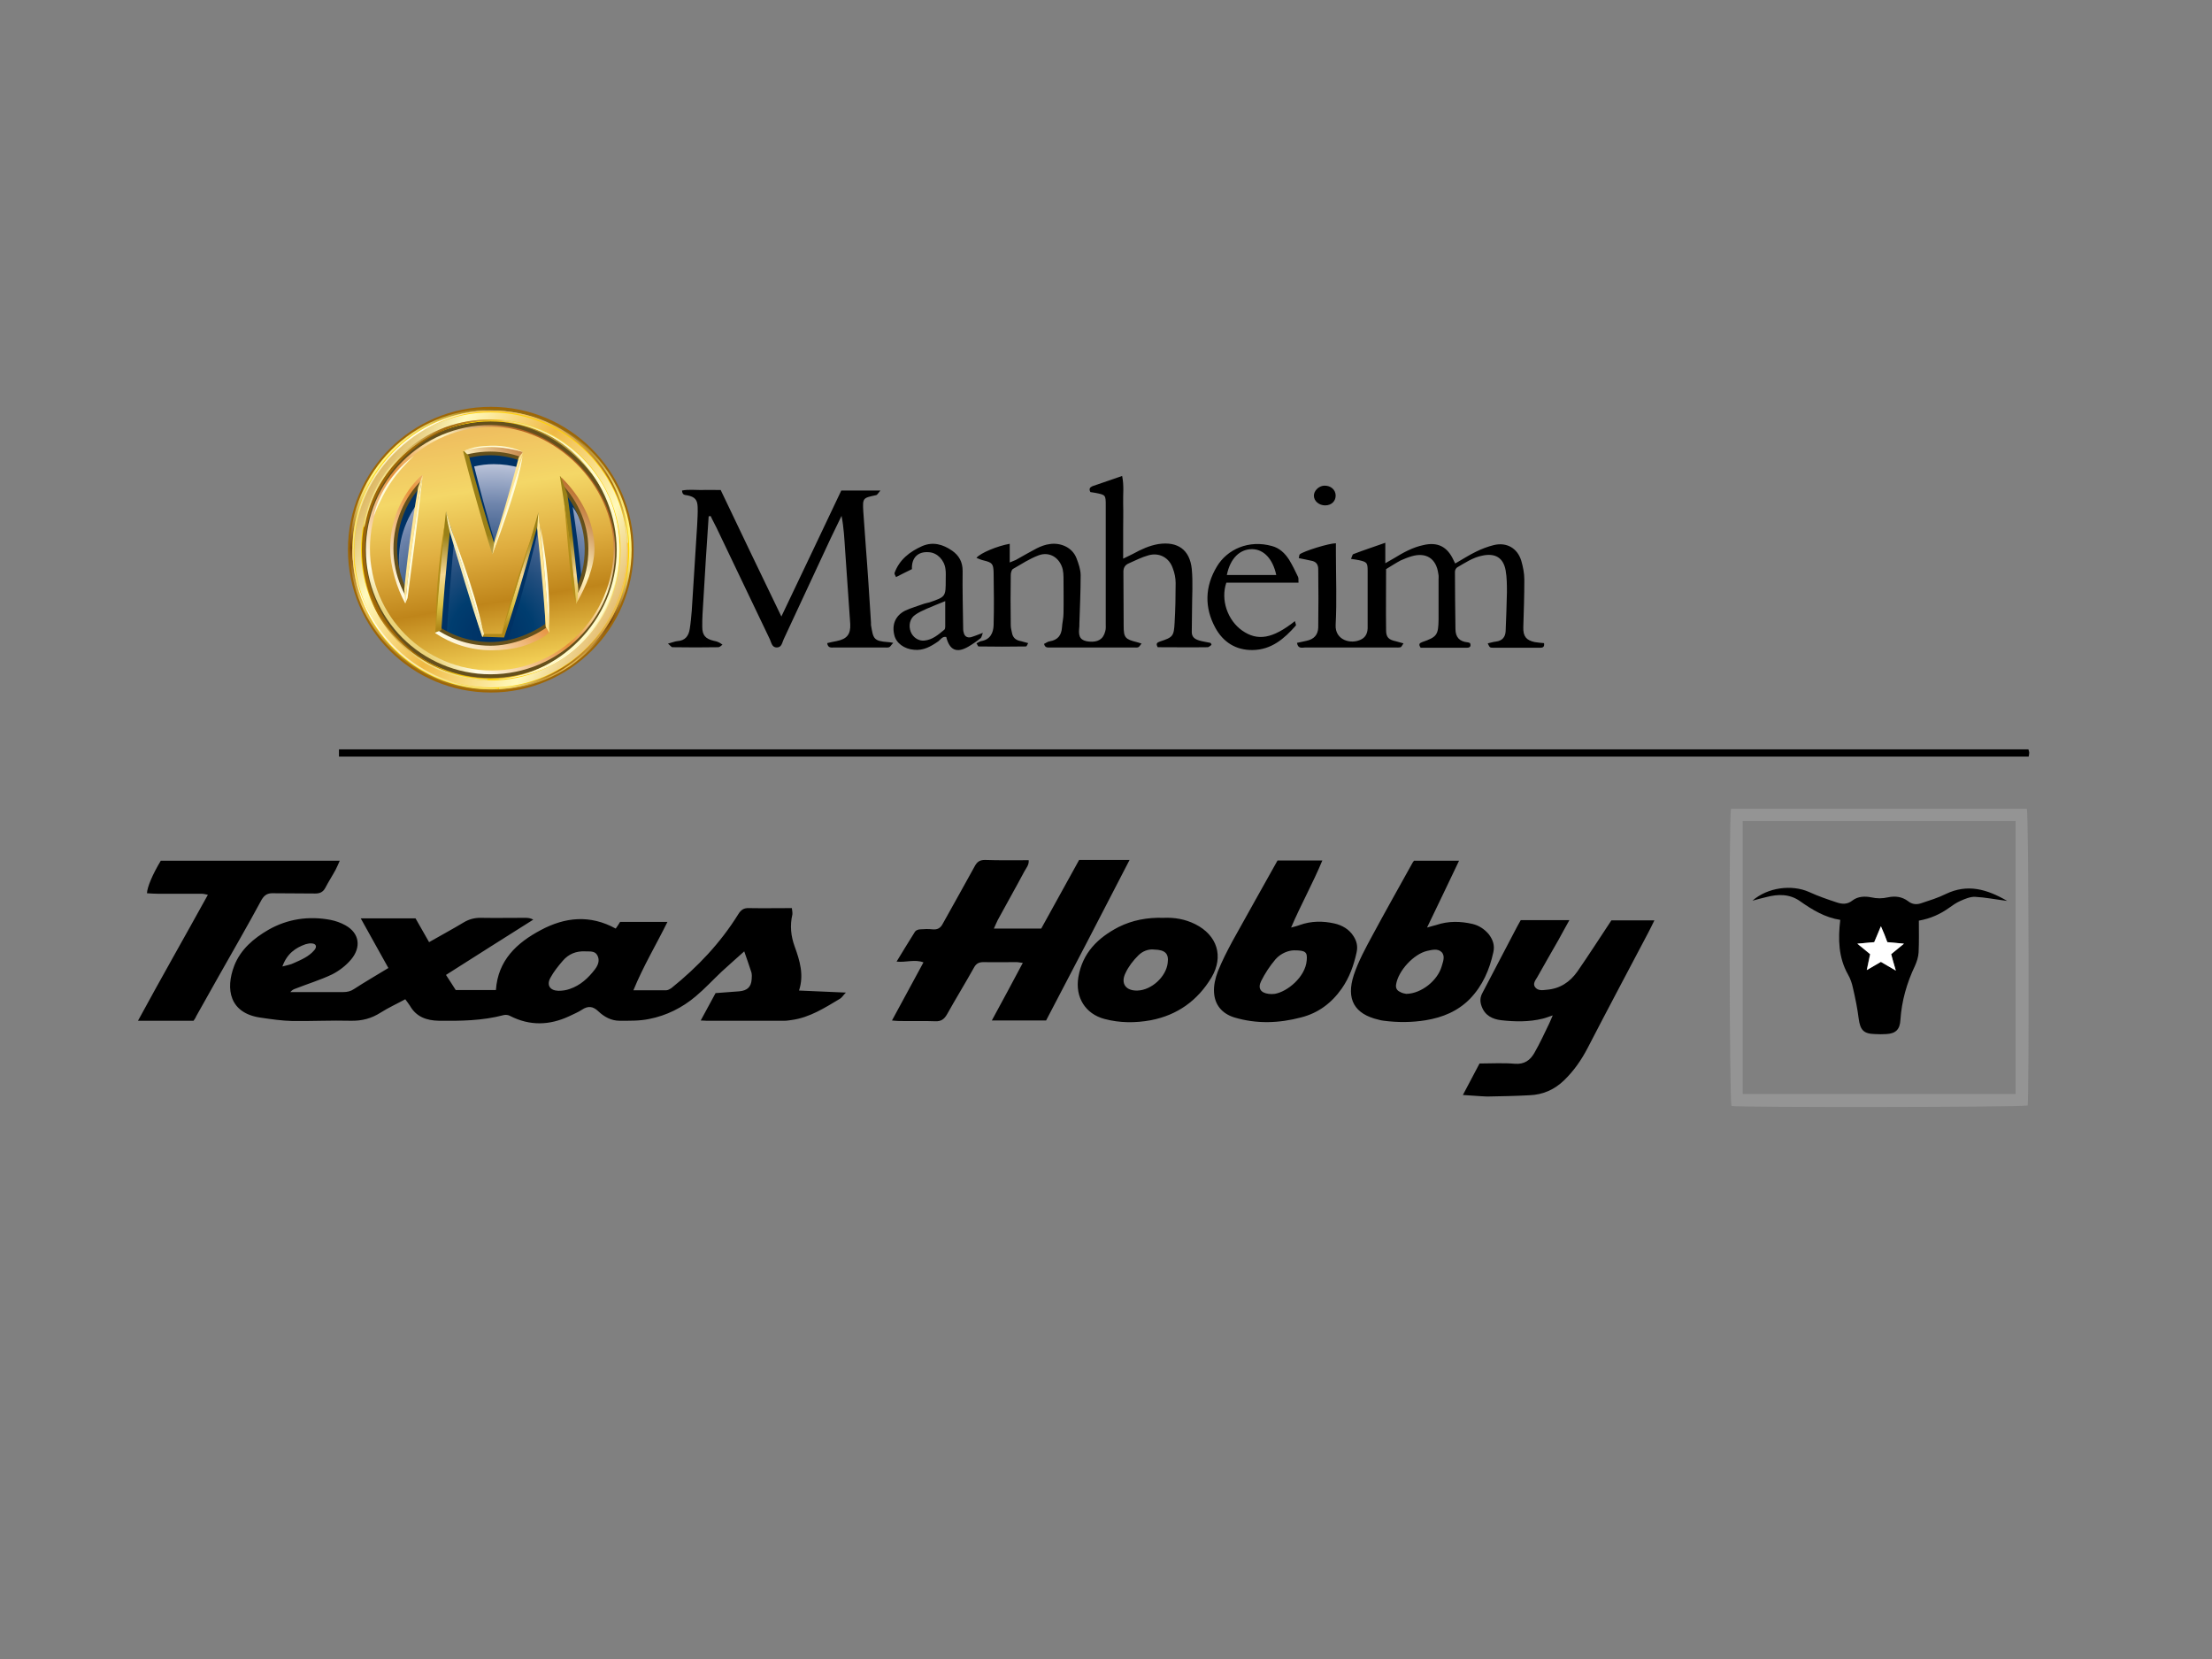<svg version="1.1" id="Layer_1" xmlns="http://www.w3.org/2000/svg" x="0" y="0" width="864" height="648" style="enable-background:new 0 0 864 648" xml:space="preserve"><rect width="100%" height="100%" fill="#808080" stroke="none"/><style>.st8{fill:#fffcdb}.st14{fill:#ffe694}.st17{fill:#b38f19}</style><path d="M247.4 386.8h12.8c.7 0 1.5-.5 2.1-.9 10.2-8.2 19.1-17.6 26-28.7 1.1-1.8 2.2-2.6 4.3-2.5 5.5.1 11 0 16.7 0 .1 1 .3 1.8.2 2.5-1 4.3-.6 8.4.9 12.5 2 5.5 3.7 11.1 1.7 17.2 6.1.3 11.9.5 18.3.8-1.1 1.1-1.5 1.9-2.3 2.4-5.9 3.5-11.7 7.3-18.8 8.3-.9.1-1.8.3-2.7.3h-30.7c-.6 0-1.1-.1-2.2-.1 2-3.7 3.9-7.2 5.8-10.7 3.1-.2 6.2-.5 9.3-.7 3.1-.3 4.6-1.7 4.8-4.7.1-.9.1-1.9-.1-2.7-.8-2.6-1.8-5.2-2.8-8.2-3.1 2.8-6 5.3-8.8 7.9-3.4 3.2-6.6 6.7-10.2 9.7-5.2 4.4-11.4 7.5-18.1 8.8-3.8.8-7.7.7-11.6.7-3.2 0-6-1.5-8.3-3.7-2.1-2-4-2.2-6.4-.6-1.5 1-3.3 1.7-4.9 2.5-7.7 3.6-15.4 3.9-23.2-.1-.7-.4-1.7-.5-2.5-.3-8.3 2.2-16.8 2.3-25.3 2.2-4.8-.1-8.8-1.5-11.3-5.9-.5-.8-1.1-1.5-1.8-2.5-3.3 1.8-6.6 3.3-9.6 5.2-3.6 2.3-7.3 3.3-11.7 3.2-7.6-.2-15.2.2-22.8.1-4.1-.1-8.2-.7-12.3-1.3-12.3-1.7-13.9-11.2-10.4-20.3 2.5-6.4 7.6-10.7 13.3-14 7.5-4.3 15.8-5.5 24.3-3.9 2 .4 4 1.1 5.8 2.1 5.6 3.1 6.2 8.6 2.3 13.3-2 2.4-4.7 4.5-7.5 5.9-4.6 2.2-9.6 3.7-14.4 5.6-.6.2-1.2.5-1.9 1.3H134.1c1.5 0 2.9-.3 4.2-1.2 4.3-2.8 8.8-5.4 13.4-8.2-3.6-6.5-7.1-12.8-10.8-19.4h21.4c1.7 3 3.4 6 5.3 9.3 4.7-2.7 9.2-5.1 13.5-7.7 2-1.2 4.1-1.8 6.5-1.8 5.9.1 11.7 0 17.6 0 1 0 2 .1 3.1.7-11.3 7.1-22.6 14.3-34.1 21.6 1.4 2.2 2.7 4.1 3.8 5.9h15.7c.8-11.6 8.1-18.4 17.5-23.4 9.5-5.1 19.3-6.1 29.3-.6.6-.9 1.2-1.7 1.7-2.6h18.5c-4.4 8.9-9.4 17.2-13.3 26.7zm-18.7-15.2c-3.6-.2-6.6 1-8.9 3.7-1.8 2.1-3.5 4.2-4.8 6.6-1.6 2.9-.2 5 3.1 5.1 1.5 0 3-.2 4.4-.7 4.2-1.4 7.3-4.3 9.9-7.7 1.2-1.6 2-3.5.9-5.5-1-1.8-3-1.4-4.6-1.5zm-118.4 5.9c1.9-.5 3.2-.7 4.4-1.3 2.9-1.3 5.9-2.5 8.1-5.1 1.1-1.3.7-2.5-1-2.6-.8-.1-1.6.1-2.4.3-4 1.4-7.3 3.7-9.1 8.7zM421.5 335.9h19.7c-10.9 21.2-21.7 41.9-32.6 62.7h-21.2c4.1-7.5 8-14.8 12.1-22.5-1.1-.1-1.8-.3-2.5-.3-4.3 0-8.5.1-12.8 0-1.8 0-2.9.5-3.8 2.2-3.4 6.1-7.1 12.1-10.5 18.2-1.1 1.9-2.3 2.8-4.6 2.7-4.7-.2-9.4 0-14.1-.1-.8 0-1.6-.1-2.8-.2 4.2-7.7 8.2-15.1 12.3-22.7-3.5-1.3-6.8.1-10.5-.3 2.5-4.1 4.8-7.9 7.2-11.7.3-.5 1.3-.9 2-.9 1.6-.1 3.2-.2 4.8 0 2 .2 3.2-.5 4.1-2.3 4.1-7.4 8.3-14.8 12.4-22.3.9-1.7 1.9-2.5 4-2.5 5.6.2 11.3.1 17.1.1.2 1.8-1 3.1-1.7 4.4-3.4 6.4-7 12.7-10.4 19-.5 1-.9 2-1.5 3.3h18.5c4.9-8.9 9.9-17.9 14.8-26.8zM571.4 427.7c2.4-4.5 4.4-8.3 6.5-12.3 4.6 0 9.2-.3 13.8.1 3.7.3 6-1.4 7.6-4.2 2.2-3.8 4-7.8 5.9-11.7.4-.8.7-1.7 1.3-3-1.5.5-2.7 1-4 1.3-5.3 1.3-10.7 1.2-16.1.6-3.4-.4-6.4-1.8-7.7-5.5-.7-1.9-.6-3.5.4-5.3 4.1-7.8 8.2-15.7 12.3-23.5.8-1.6 1.7-3.2 2.6-4.8h19c-1.6 2.8-2.9 5.3-4.3 7.8-2.7 4.8-5.5 9.5-8.2 14.4-.7 1.2-2 2.7-.8 4.1 1.1 1.3 2.7 1.1 4.4.9 5.2-.4 9.1-3 12-7.1 4.5-6.5 8.8-13.2 13.3-20h16.8c-.9 1.8-1.6 3.3-2.4 4.8-7.9 15-15.9 30-23.7 45.1-2.4 4.6-5.3 8.8-9.1 12.5-3.8 3.7-8.3 5.7-13.6 5.9-5.5.3-11 .4-16.5.5-3-.1-5.8-.4-9.5-.6zM132.4 295.5v-2.8h659.9c.1.5.3.9.3 1.3s-.1.9-.2 1.5h-660z"/><path d="M676.1 315.9h115.6c.7 2.8.9 111.4.3 115.9-2.5.7-112 .8-115.7.2-.8-2.5-1-111.7-.2-116.1zm111.2 4.8H680.7v106.6h106.6V320.7z" style="fill:#949494"/><path d="M499 336.1h17.5c-3.7 8.9-8.3 17.1-12.2 26.2 1.4-.4 2.4-.6 3.4-1 4.5-1.6 9-1.6 13.5-.6 3.1.7 5.8 2.3 7.5 5 1.2 1.9 1.7 3.8 1.2 6.2-1.1 5.1-2.8 9.9-5.8 14.2-4 5.7-9.2 9.6-15.9 11.3-8.7 2.3-17.4 2.6-26.1 0-4.8-1.5-7.6-4.9-7.9-9.7-.2-2.7.5-5.7 1.5-8.3 1.6-4 3.6-7.9 5.7-11.8 5.8-10.5 11.7-20.9 17.6-31.5zm6.5 35.1c-2 0-5.1 1-7.3 3.5-2.2 2.6-4.1 5.5-5.6 8.5-1.4 2.8-.2 4.6 2.9 5 .8.1 1.6.1 2.4 0 4.9-.8 12-6.6 12.5-13.1.3-3.2-.4-3.9-4.9-3.9zM552.3 336.2h17.6c-4.2 8.7-8.1 17.1-12.5 26.1 1.6-.5 2.6-.7 3.6-1 4.7-1.6 9.5-1.5 14.2-.4 2.5.6 4.6 2 6.3 4 1.6 2.1 2.4 4.3 1.8 7-1.5 6.9-4.2 13.1-9.1 18.2-4.8 4.9-10.7 7.3-17.3 8.4-5.5.9-11 .9-16.4.2-.7-.1-1.4-.2-2-.4-9.5-2.2-12.8-8-9.7-17.5 1.8-5.4 4.6-10.5 7.3-15.5 5-9.3 10.2-18.5 15.3-27.7.2-.5.6-1 .9-1.4zm-3 52c5.9-.1 12.2-5.2 13.8-10.7.5-1.8 1.5-4 0-5.6-1.5-1.5-3.7-.9-5.6-.5-5.3 1.2-11.4 7.8-12.2 13.2-.2 1.4.4 2.3 1.5 2.8.9.6 2.1.7 2.5.8zM75.6 398.7H53.9c9-16.6 18.2-32.7 27.3-49.2-1-.2-1.7-.4-2.4-.4H61.9c-1.5 0-3-.1-4.5-.2.1-2.4 2.2-7.4 5.4-12.7h69.9c-.6 1.3-1 2.4-1.6 3.5-1.3 2.4-2.8 4.7-4.1 7.2-.9 1.6-2.1 2.1-3.9 2.1-5.4-.1-10.8 0-16.2-.1-2.2-.1-3.5.5-4.7 2.5-5.5 10.2-11.3 20.2-17 30.3-2.9 5.1-5.7 10.2-8.6 15.3-.2.6-.6 1.1-1 1.7zM276.8 201.7c-.4 5.6-.7 11.2-1.1 16.7-.4 7.2-.9 14.4-1.3 21.6-.1 1.6-.1 3.2-.1 4.8 0 3.3 1.2 4.7 4.5 5.5 1.1.2 2.1.5 3.4 1.5-.5.4-1.1 1-1.6 1-6 .1-12 .1-17.9 0-.5 0-.9-.7-1.8-1.4 1.6-.4 2.7-.9 3.8-1 3-.2 4.3-2.1 4.7-4.7.4-2.4.6-4.8.8-7.2l2.1-33.3c.1-2.4.3-4.8.2-7.2-.1-2.8-1.1-3.9-3.9-4.5-1-.2-2.1 0-2.2-1.9 2.5-.5 5-.2 7.4-.2 2.5-.1 5 0 7.7 0 7.8 16.4 15.6 32.6 23.7 49.4 8-16.8 15.7-32.9 23.4-49.2h15.3c-.9 1-1.2 1.7-1.7 1.8-5.2 1.1-5.3 1.1-5 6.4.6 9.3 1.4 18.5 2 27.8.4 5.1.6 10.3 1 15.5v1c.9 5.3.9 6.3 6.7 6.7.4 0 .9.1 2 .3-.8.8-1.1 1.5-1.6 1.7-.6.2-1.4.1-2 .1H326c-1.2 0-2.6.4-2.9-1.7 1.3-.3 2.5-.6 3.7-.8 4-.8 5.5-2.6 5.3-6.7-.6-9.6-1.4-19.2-2-28.8-.3-4.4-.5-8.9-1.4-13.4-1.4 3-2.9 5.9-4.3 8.9l-18.3 39.3c-.6 1.2-.7 3.2-2.7 3.2-1.9 0-2.1-1.9-2.7-3.2-7-14.5-13.8-29-20.8-43.5-.7-1.5-1.6-3-2.3-4.6-.4 0-.6 0-.8.1zM473.2 251.9c-.5.3-1 .9-1.5.9-6.5.1-13.1 0-19.5 0-.8-1.4-.3-1.8.8-2.2 5.2-1.7 5.5-2.1 5.8-7.4.3-5.2.4-10.3.4-15.5 0-1.9-.4-3.9-1.1-5.7-1.4-4.2-5.3-6.3-9.5-5.1-2.6.7-5.1 2-7.6 3.1-1.7.7-2.3 1.9-2.2 3.8.1 6.9 0 13.8.1 20.7 0 4.5.6 5.2 5.1 6.3.5.1 1 .3 1.9.6-.6.6-.8 1.2-1.3 1.4-.5.2-1.1.1-1.7.1h-32.8c-.9 0-1.9.2-2.3-1.4.7-.3 1.4-.9 2.2-1 3.1-.5 4.6-2.3 4.8-5.4.1-1.8.6-3.6.6-5.5.1-4.7 0-9.4 0-14.1 0-1-.1-2.1-.3-3.1-1.1-4.5-5.1-7.1-9.4-5.5-3.5 1.3-6.7 3.4-10 5.3-.6.3-.9 1.6-.9 2.4-.1 6.6-.1 13.1 0 19.7 0 1 .3 2 .5 3 .3 1.6 1.3 2.6 2.9 3 1.1.2 2.1.6 3.4.9-.4.7-.6 1.3-.8 1.3-6.2.1-12.4.1-18.6 0-.2 0-.4-.7-.8-1.2.8-.4 1.3-.8 1.9-.9 3.5-.6 4.7-3.2 4.8-6.2.2-6.9.1-13.8 0-20.7-.1-3.3-.6-3.8-3.9-4.6-.9-.2-1.8-.6-2.8-1 1.5-1.9 8.3-4.7 13-5.5v7.3c1.1-.5 1.8-.7 2.4-1 2.7-1.5 5.4-3.1 8.1-4.5 1.6-.8 3.4-1.5 5.2-1.7 3.9-.6 8.7 1.1 10.4 5.6.8 2.1 1.6 4.4 1.6 6.6 0 6.3-.3 12.6-.5 18.9 0 .7 0 1.4-.1 2.1-.3 3.2.7 4.6 3.9 4.9 3.3.3 5.5-.8 6.3-4 .3-1 .2-2.1.2-3.1v-45.9c0-4.3 0-4.3-4.1-5.1-.7-.1-1.3-.2-1.9-.3-.7-1.3-.1-1.9.8-2.3 3.8-1.3 7.6-2.6 11.6-4 .8 3.8.3 7.3.4 10.8.1 3.4 0 6.9 0 10.3v11.2c1.6-.8 2.8-1.3 3.9-1.9 3.1-1.7 6.3-3.2 9.9-3.8 7.5-1.1 12.2 2.2 13 9.7.5 5.3.1 10.7.1 16.1 0 2.9-.1 5.7-.1 8.6 0 2 1.3 2.8 3 3.3 1.4.4 2.9.6 4.3.9.3.3.4.6.4.8zM454.4 358.5c4.3-.2 8.5.5 12.5 2.5 8.5 4.3 11.2 12.5 6.3 20.8-5.4 9-13.3 14.7-23.7 16.7-6 1.1-12.1 1.1-18.1-.5-7.5-2-11.5-8.5-10.2-16.3 1.6-9.5 7.6-15.4 15.7-19.6 5.4-2.7 11.3-3.8 17.5-3.6zm-3.5 12.4c-2.3-.3-4.6.6-6.3 2.3-2 2-3.8 4.3-5 6.9-2 4.1.2 7 4.8 6.8 5.4-.2 11.1-5.4 11.7-10.8.5-3.6-1-5.1-5.2-5.2zM548.2 251.3c-.5.7-.8 1.4-1.1 1.5-.8.2-1.6.1-2.4.1h-34.8c-1.2 0-2.9.7-3.3-1.8 1.3-.3 2.5-.5 3.7-.8 2.9-.6 4.5-2.3 4.6-5.2.1-7.6.1-15.2 0-22.8 0-1.9-.9-3-2.8-3.3-1.5-.3-3.1-.7-4.8-1 .2-.7.1-1.2.4-1.5 1.7-1.3 11.4-4.3 14.1-4.3v3.6c0 9.4.4 18.9-.1 28.3-.3 5.9 5.9 7.7 9.9 5.7 2.1-1 2.7-3 2.6-5.2v-21.7c0-3.1-.3-3.4-3.4-4.1-.9-.2-1.8-.3-3.1-.5.4-.8.5-1.8 1-1.9 3.9-1.5 7.9-2.8 12.4-4.4v8c1.4-.8 2.4-1.4 3.3-1.9 3.6-2.2 7.3-4.3 11.6-5.2 5.5-1.3 9.3.6 11.7 5.8l.7 1.4c2.8-1.6 5.4-3.3 8.1-4.6 2.2-1.1 4.6-2 7-2.6 5-1.2 9.2 1.2 10.7 6.1.7 2.4 1.2 4.9 1.2 7.4 0 6.2-.2 12.4-.4 18.6-.1 3.5 1.1 5.1 4.5 5.8 1.2.2 2.4.3 3.6.4.3 1.9-.9 1.8-1.9 1.8h-17.9c-.5 0-1 0-1.3-.2-.4-.3-.5-.8-.9-1.5 1.3-.3 2.2-.6 3.2-.7 2.5-.3 3.7-1.8 3.8-4.1.2-5 .4-10.1.5-15.1 0-2.9 0-5.8-.5-8.6-.9-5-4.1-6.8-9-5.8-3.7.7-6.8 2.8-9.9 4.6-.5.3-.9 1.1-.9 1.7 0 7.5.1 14.9.2 22.4 0 3.2 1.6 4.9 4.8 5.2.3 0 .6.2.9.3.5 1.3-.1 1.8-1.2 1.8h-18.1c-.9-1.3-.5-1.8.6-2.2 5.8-2 6.3-2.8 6.4-8.8v-15.5c0-.8.1-1.6-.1-2.4-.8-6-4.8-8.5-10.5-6.8-1.4.4-2.8 1-4.2 1.6-1.9 1-3.7 2.2-5.7 3.4 0 8-.1 15.9 0 23.9 0 2.8 1.1 3.7 3.9 4.3.6.2 1.5.4 2.9.8z"/><path d="M356.2 222.3c-2.1 1-4 2-6.2 3.1-.3-.6-.7-1.2-.6-1.6 1.9-5.2 5.9-8.3 10.8-10.5 4.2-1.8 8.1-.7 11.7 1.8 2.7 1.9 4.1 4.4 4.1 7.9-.1 7.3.1 14.7.2 22 0 .7 0 1.4.2 2 .3 1.5 1.3 2.2 2.8 1.9 1.4-.4 2.8-1 4.7-1.7-.4 1-.5 1.8-.9 2.1-1.5 1.2-3.1 2.3-4.8 3.3-4.5 2.6-7.3 1.4-8.6-3.8-1.5-.3-2.2 1-3.1 1.7-2.9 2-5.8 3.7-9.5 3.3-3.8-.3-7-2.6-7.7-5.8-1-4.1.5-7.6 4.3-9.5 2.4-1.1 4.9-1.8 7.4-2.7.6-.2 1.3-.3 2-.5 6.4-2.2 6.4-2.2 6.4-8.9 0-1.4.1-2.8-.1-4.1-.4-3.5-3.2-6.4-6.4-6.6-4.3-.4-6.9 2.1-6.7 6.6zm13 12.5c-2.7 1.1-5 2-7.3 3-1.6.7-3.1 1.4-4.5 2.4-2 1.4-2.6 4.1-1.7 6.5.8 2.2 3.1 3.8 5.4 3.5 3.1-.3 5.4-2.3 7.7-4.2.3-.2.4-.8.4-1.2v-10zM505.8 242.6c.1.7.6 1.5.3 1.8-4.5 5.1-9.5 9.4-16.8 9.5-6.7.1-11.6-3.2-14.6-8.7-4.3-7.9-4.1-16.1.6-23.9 4-6.7 12.4-10.6 21.6-8 2.9.8 5 2.8 6.6 5.3 1.3 2.1 2.4 4.4 3.5 6.7.3.6.1 1.3.2 2.3H479c-2.3 6.7.5 14.7 6.2 18.7 6 4.2 11.9 3.2 20.6-3.7zm-26.6-18h19.3c-1.3-6.2-4.8-10-9.3-10.1-4.9-.1-8.7 3.6-10 10.1zM521.7 193.4c.1 2.3-1.6 4-4.1 4-2.4 0-4.4-1.7-4.4-3.8 0-1.9 1.9-3.8 4-3.9 2.5-.1 4.4 1.5 4.5 3.7zM784 351.9c-4.6-.6-8.6-1.4-12.5-1.6-1.9-.1-4 .8-5.8 1.6-1.6.7-3 1.7-4.4 2.7-3.5 2.5-7.3 4.2-11.8 5 0 4.2.1 8.3-.1 12.4-.1 1.8-.7 3.6-1.4 5.2-3.2 6.7-5.2 13.7-5.7 21.1-.2 3.8-1.8 5.4-5.5 5.6-1.5.1-3 .1-4.5 0-4.4-.1-5.7-1.6-6.3-6-.5-4-1.3-7.9-2.2-11.8-.4-1.9-1-3.8-2-5.5-3.7-6.6-3.9-13.7-3-21.3-5.9-.9-10.9-3.9-15.7-7.3-4.1-2.9-8.6-2.8-13.2-1.6-1.6.4-3.3.8-5.4 1.4 5.9-5.2 15.4-6.4 22.1-3.4 3.5 1.6 7.2 2.9 10.9 4.1 2.1.7 4.1.8 6.1-.8 2.1-1.6 4.8-1.7 7.3-1.2 2.2.5 4.3.5 6.5 0 2.8-.6 5.5-.3 7.9 1.5 1.6 1.3 3.4 1.4 5.1.8 3.3-1.1 6.6-2.1 9.6-3.6 8.5-4.1 16.1-1.9 24 2.7zm-43.5 27.2c-.7-2.5-1.3-4.6-1.9-6.4 1.7-1.4 3.1-2.6 5-4.1-2.6-.2-4.5-.4-6.5-.6-.4-1-.7-2-1.1-2.9-.4-.9-.8-1.8-1.4-3.3-1 2.5-1.8 4.4-2.6 6.2-2.2.2-4.1.4-6.6.6 2.1 1.7 3.6 2.9 5 4.1-.4 2-.8 3.8-1.3 6.2 2.2-1.3 3.8-2.2 5.5-3.2 1.9 1.1 3.6 2.1 5.9 3.4z"/><path d="M740.5 379.1c-2.2-1.3-4-2.3-5.8-3.4-1.7 1-3.3 1.9-5.5 3.2.5-2.4.9-4.2 1.3-6.2-1.5-1.2-2.9-2.4-5-4.1 2.5-.2 4.4-.4 6.6-.6.7-1.8 1.6-3.7 2.6-6.2.6 1.4 1 2.3 1.4 3.3.4 1 .7 1.9 1.1 2.9 2 .2 3.9.3 6.5.6-1.8 1.5-3.3 2.7-5 4.1.5 1.9 1 3.9 1.8 6.4z" style="fill:#fff"/><path d="M139.9 215.3c0 28.8 23.4 52.2 52.2 52.2 28.8 0 52.2-23.4 52.2-52.2 0-28.8-23.4-52.2-52.2-52.2-28.9 0-52.2 23.4-52.2 52.2z" style="fill:#6e420b"/><path d="M138.7 214.1c0 28.8 23.4 52.2 52.2 52.2 28.8 0 52.2-23.4 52.2-52.2 0-28.8-23.4-52.2-52.2-52.2-28.8.1-52.2 23.4-52.2 52.2z" style="fill:#fffde9"/><linearGradient id="SVGID_1_" gradientUnits="userSpaceOnUse" x1="153.306" y1="179.711" x2="228.596" y2="248.454"><stop offset="0" style="stop-color:#ffeea2"/><stop offset=".354" style="stop-color:#efb733"/><stop offset=".503" style="stop-color:#f0ba2f"/><stop offset=".63" style="stop-color:#f5c322"/><stop offset=".73" style="stop-color:#fed301"/><stop offset="1" style="stop-color:#93540b"/></linearGradient><path d="M139.5 214.7c0 28.8 23.4 52.2 52.2 52.2 28.8 0 52.2-23.4 52.2-52.2 0-28.8-23.4-52.2-52.2-52.2-28.9 0-52.2 23.4-52.2 52.2z" style="fill:url(#SVGID_1_)"/><linearGradient id="SVGID_2_" gradientUnits="userSpaceOnUse" x1="156.895" y1="162.2" x2="234.49" y2="279.45"><stop offset="0" style="stop-color:#cb962f"/><stop offset=".096" style="stop-color:#f2df8a"/><stop offset=".466" style="stop-color:#edad1f"/><stop offset=".742" style="stop-color:#f6c76d"/><stop offset="1" style="stop-color:#ce8a2d"/></linearGradient><path d="M141.8 214.7c0 27.5 22.3 49.8 49.8 49.8 27.5 0 49.8-22.3 49.8-49.8 0-27.5-22.3-49.8-49.8-49.8-27.5 0-49.8 22.3-49.8 49.8z" style="fill:url(#SVGID_2_);stroke:#fed301;stroke-width:.761"/><path d="M191.6 169.6c-24.9 0-45.2 20.2-45.2 45.2 0 24.9 20.2 45.2 45.2 45.2 24.9 0 45.2-20.2 45.2-45.2 0-25-20.3-45.2-45.2-45.2zm0 85.2c-22.1 0-40.1-17.9-40.1-40.1 0-22.1 18-40.1 40.1-40.1 20.5 0 40.1 18.8 40.1 40.1 0 22.2-18 40.1-40.1 40.1z" style="stroke:#f1e9b6;stroke-width:1.224"/><linearGradient id="SVGID_3_" gradientUnits="userSpaceOnUse" x1="206.337" y1="163.485" x2="177.07" y2="265.627"><stop offset=".006" style="stop-color:#916e18"/><stop offset=".04" style="stop-color:#ae8e30"/><stop offset=".08" style="stop-color:#c9ae4a"/><stop offset=".124" style="stop-color:#e0c962"/><stop offset=".175" style="stop-color:#f2df73"/><stop offset=".236" style="stop-color:#ffee7e"/><stop offset=".343" style="stop-color:#fff682"/><stop offset=".388" style="stop-color:#feeb7d"/><stop offset=".435" style="stop-color:#efd871"/><stop offset=".483" style="stop-color:#dabd5f"/><stop offset=".531" style="stop-color:#c09a46"/><stop offset=".58" style="stop-color:#a1732b"/><stop offset=".628" style="stop-color:#7f4b0f"/><stop offset=".635" style="stop-color:#7a460b"/><stop offset=".832" style="stop-color:#eac35c"/><stop offset="1" style="stop-color:#a2761d"/></linearGradient><path d="M191.7 159.3c-30.6 0-55.4 24.8-55.4 55.4 0 30.6 24.8 55.4 55.4 55.4 30.6 0 55.4-24.8 55.4-55.4-.1-30.6-24.9-55.4-55.4-55.4zm0 104.2c-26.9 0-48.7-21.8-48.7-48.7 0-26.9 21.8-48.7 48.7-48.7 26.9 0 48.7 21.8 48.7 48.7 0 26.8-21.8 48.7-48.7 48.7z" style="fill:url(#SVGID_3_);stroke:#9e6606;stroke-width:.792"/><path class="st8" d="M220.4 186.9c7.2 7.2 12.7 16.7 12.7 27.7 0 7.1-4.4 14.7-7.6 20.5 3.3-5.8 6.7-13.6 6.7-20.7 0-10.9-5.5-20.5-12.7-27.7l.9.2zM214.5 247.2s-1.2.7-1.2 1c-6.3 4.2-13.1 5.9-21.3 5.9 10.9 1 18.3-2.9 20.2-4.3 2-1.5 2.3-2.6 2.3-2.6z"/><radialGradient id="SVGID_4_" cx="-2507.469" cy="-2713.476" r="14.079" gradientTransform="translate(12368.58 13425.087) scale(4.856)" gradientUnits="userSpaceOnUse"><stop offset="0" style="stop-color:#003265"/><stop offset=".104" style="stop-color:#003568"/><stop offset=".242" style="stop-color:#003d6f"/><stop offset=".4" style="stop-color:#1f4c7c"/><stop offset=".572" style="stop-color:#43628f"/><stop offset=".756" style="stop-color:#6f85ac"/><stop offset=".947" style="stop-color:#aeb9d2"/><stop offset="1" style="stop-color:#c4cbde"/></radialGradient><path d="M191.6 251.5c-20.5 0-37.2-16.6-37.2-37.2 0-20.5 16.7-37.2 37.2-37.2 18.6 0 37.5 17.6 37.5 37.2 0 23.7-21.2 37.2-37.5 37.2z" style="fill:url(#SVGID_4_)"/><path d="M227.5 204.9c-1.3-4.8-3.5-9.3-6.4-13.1-4.3-5.7-10.3-10.1-17.1-12.5-3.9-1.4-8.1-2.1-12.4-2.1-2.7 0-5.3.3-7.8.8-5.9 1.3-11.3 3.9-15.8 7.6-8.3 6.8-13.6 17.2-13.6 28.8 0 4.8.9 9.4 2.6 13.7-.8-3-1.2-6.2-1.2-9.4 0-10.4 4.3-19.8 11.2-26.6-1.6 10.2-4.1 27.2-5.4 44.3 3.4 4.6 7.8 8.4 12.9 11v.1c.5-7.7 1.6-23.8 3.6-44.2 0 0 5.8 28.6 11.8 47.3h8.2c7.7-22.6 12.8-46.8 12.8-46.8 1.8 17.5 2.2 32.2 2.7 40.7 5-3.9 11.2-12.1 13.6-18.1-1.2-12.6-2.2-20-3.5-28.4 1.8 2.6 2.5 3.8 3.8 6.9zm-33.1 10.5s-4.3-13.6-9.2-33.2c2.6-.6 5-.9 7.7-.9 3.5 0 6.9.5 10.2 1.4-4.8 19.3-8.7 32.7-8.7 32.7z" style="fill:#003265"/><linearGradient id="SVGID_5_" gradientUnits="userSpaceOnUse" x1="159.342" y1="247.867" x2="220.509" y2="184.972"><stop offset="0" style="stop-color:#ebd47a"/><stop offset=".096" style="stop-color:#fffde7"/><stop offset=".466" style="stop-color:#e6903b"/><stop offset=".742" style="stop-color:#fff4c1"/><stop offset="1" style="stop-color:#b56323"/></linearGradient><path d="M191.6 165.3c-27.3 0-49.4 22.1-49.4 49.4 0 27.3 22.1 49.4 49.4 49.4 27.3 0 49.4-22.1 49.4-49.4 0-26.3-24.1-49.4-49.4-49.4zm0 86.2c-20.6 0-37.2-16.6-37.2-37.2s16.6-37.2 37.2-37.2c18.7 0 37.4 16.4 37.5 37.2.2 23.8-21.1 37.2-37.5 37.2z" style="fill:url(#SVGID_5_);stroke:#65501b;stroke-width:1.44"/><linearGradient id="SVGID_6_" gradientUnits="userSpaceOnUse" x1="192.196" y1="245.415" x2="192.196" y2="209.124"><stop offset="0" style="stop-color:#af8718"/><stop offset=".242" style="stop-color:#dbc142"/><stop offset=".579" style="stop-color:#f4d793"/><stop offset="1" style="stop-color:#9a8016"/></linearGradient><path d="M196.9 249c5.9-17.4 13.7-46.1 13.7-46.1 3.1 28.9 4.2 49.1 4.2 49.1l10.7-17.1c.1-2.5.4-4.6.4-4.6-1.3-11.9-3-29.1-4.3-37.2 0 0-1.9-5.1-2.5-6.7-1-3 .7-4.6.7-4.6l-14.6-8.4c-5.9 23.7-11.5 40.8-11.5 40.8s-5.1-14.9-10.5-36l-2.1-2.2-14.9 5.4s-5.6 27.9-7.7 55.7l11.5 10 2.4-1c.5-7.8 1.7-23.7 3.9-43.8 0 0 6.2 29 12.1 46.4l8.5.3z" style="fill:url(#SVGID_6_)"/><linearGradient id="SVGID_7_" gradientUnits="userSpaceOnUse" x1="183.43" y1="163.046" x2="202.15" y2="274.306"><stop offset=".056" style="stop-color:#efbf5f"/><stop offset=".253" style="stop-color:#f4d767"/><stop offset=".466" style="stop-color:#dfad3f"/><stop offset=".646" style="stop-color:#bf851a"/><stop offset=".888" style="stop-color:#f6d459"/><stop offset="1" style="stop-color:#c28031"/></linearGradient><path d="M192.1 166.7c-26.3 0-47.6 21.3-47.6 47.6s21.3 47.6 47.6 47.6 47.6-21.3 47.6-47.6c0-25.3-23.3-47.6-47.6-47.6zm40.1 47.6c0 7.1-3.4 14.9-6.7 20.7 0-.3-.4 1-.4.8-1.6-18.4-4.8-40.5-6.4-49.8-.1-.5.8 1.1.8.7 7.1 7.1 12.7 16.7 12.7 27.6zm-29-38.1 1 .4c-6.5 21.1-11.9 40-11.9 40s-5.7-18.2-11.4-40.3c3.5-1 7.2-1.6 11.1-1.6 3.9-.1 7.7.4 11.2 1.5zM164 186.3l1.1-.8c-1.6 9.4-5.2 31.5-6.8 50.2-3.2-5.8-5.9-14.3-5.9-21.4 0-10.9 4.4-20.9 11.6-28zm6 61c.4-7 1.8-25.9 4.2-47.6 0 0 9 30.5 14.9 47.9h6.9c7.6-23.7 14.3-47.5 14.3-47.5 2.2 20 2.3 36.8 2.8 44.6 0 .4 1.4 2.4 1.4 2.4s-1.2.7-1.2 1c-6.3 4.2-13.1 5.9-21.3 5.9-8.1 0-15.7-2.5-22-6.7z" style="fill:url(#SVGID_7_)"/><path class="st14" d="M158.3 235.7c2-20.3 5.6-42.5 6.8-50.2l-1.8 4.9c-1.6 9.2-3.9 24.1-5.4 39.8l.4 5.5z"/><path d="M174.2 199.7s9 30.5 14.9 47.9l-.7 1.3c-4.3-12.6-9.9-31.6-12.7-41.1-.6-2.4-1-4.7-1-4.7l-.5-3.4z" style="fill:#f7eab1"/><path class="st14" d="M192.4 216.5s5.9-18.2 11.9-40l-1.7 2.2c-4.1 15.8-8 28.1-9.6 33.1l-.6 4.7zM210.3 200.1c2.4 21.7 3.8 40.1 4.3 47.1l-1.4-2.4c-.5-7.7-1.6-21.4-3.4-38.5l.5-6.2z"/><path d="M204.2 176.5c-2.6-1.2-6.8-2.6-12.6-2.4-3.9.1-6.5.4-10.6 2.1 3.5-1 7.2-1.6 11.1-1.6 3.8 0 8.6.9 12.1 1.9z" style="fill:#fffcd7"/><path class="st8" d="m159.2 233.6-.9 2.1c2-20.3 5.6-42.5 6.8-50.2 0 0-1.7 16.5-5.9 48.1zM175.9 206.1l12.7 40.3c-2.8-15.4-12.7-40.3-12.7-40.3zM211.1 206.1c1.6 16.2 3.3 38.9 3.3 38.9.9-19.5-3.3-38.9-3.3-38.9zM145.9 201.7s.3.2 0 0c5-12.1 8.8-16.8 15.8-23.7l-2 1.6c-10.2 8.3-13.3 19.3-13.8 22.1-.4 2.8 0 0 0 0zM204.1 178c-1.4 11.8-11.8 38.5-11.8 38.5l11.8-38.5z"/><path class="st17" d="M170.3 245.1c.9-14.6 3.5-41.2 3.5-41.2-4.2 26.1-3.5 41.2-3.5 41.2zM224.8 235c-2.3-28.4-4.4-38.5-4.4-38.5s2.4 28 2.8 31.1c.5 3 1.6 7.4 1.6 7.4zM195.9 247.6c3-9 12.9-41.3 12.9-41.3-8.6 24.2-12.9 41.3-12.9 41.3z"/><linearGradient id="SVGID_8_" gradientUnits="userSpaceOnUse" x1="138.869" y1="185.02" x2="250.098" y2="247.805"><stop offset="0" style="stop-color:#d09f43"/><stop offset=".208" style="stop-color:#fffabe"/><stop offset=".466" style="stop-color:#f0b944"/><stop offset=".742" style="stop-color:#fff9ba"/><stop offset="1" style="stop-color:#d39542"/></linearGradient><path d="M191.7 160.7c-29.7 0-53.7 24.2-53.7 54.1 0 29.9 24.1 54.1 53.7 54.1 29.7 0 53.7-24.2 53.7-54.1 0-29.8-24.1-54.1-53.7-54.1zm0 104.7c-27.8 0-50.3-22.6-50.3-50.6 0-27.9 22.5-50.6 50.3-50.6 27.8 0 50.3 22.6 50.3 50.6-.1 28-22.6 50.6-50.3 50.6z" style="fill:url(#SVGID_8_);stroke:#fed301;stroke-width:.755"/><linearGradient id="SVGID_9_" gradientUnits="userSpaceOnUse" x1="137.799" y1="190.235" x2="189.812" y2="190.235"><stop offset="0" style="stop-color:#f3df80"/><stop offset=".018" style="stop-color:#f3e086"/><stop offset=".133" style="stop-color:#f7e9a9"/><stop offset=".243" style="stop-color:#faf0c5"/><stop offset=".348" style="stop-color:#fdf7da"/><stop offset=".444" style="stop-color:#fffce8"/><stop offset=".522" style="stop-color:#fffded"/><stop offset=".587" style="stop-color:#fffae7"/><stop offset=".668" style="stop-color:#fef3d8"/><stop offset=".758" style="stop-color:#fceac2"/><stop offset=".855" style="stop-color:#fadda3"/><stop offset=".956" style="stop-color:#f7ce7f"/><stop offset="1" style="stop-color:#f6c76d"/></linearGradient><path d="M188.9 160.4c-14.6.9-28 7.5-37.6 18.6-9.7 11.1-14.4 24.8-13.5 39.5 0 .2.2 1.7.4 1.7s.1-1.1.1-1.2c-.9-14.6 3.9-28.6 13.4-39.5 9.6-10.9 22.7-17.8 37.2-18.7.2 0 .9 0 .9-.2 0-.3-.7-.3-.9-.2z" style="fill:url(#SVGID_9_)"/><linearGradient id="SVGID_10_" gradientUnits="userSpaceOnUse" x1="-7409.974" y1="-7585.137" x2="-7362.947" y2="-7585.137" gradientTransform="rotate(180 -3584.005 -3673.464)"><stop offset="0" style="stop-color:#f3df80"/><stop offset=".018" style="stop-color:#f3e086"/><stop offset=".133" style="stop-color:#f7e9a9"/><stop offset=".243" style="stop-color:#faf0c5"/><stop offset=".348" style="stop-color:#fdf7da"/><stop offset=".444" style="stop-color:#fffce8"/><stop offset=".522" style="stop-color:#fffded"/><stop offset=".587" style="stop-color:#fffae7"/><stop offset=".668" style="stop-color:#fef3d8"/><stop offset=".758" style="stop-color:#fceac2"/><stop offset=".855" style="stop-color:#fadda3"/><stop offset=".956" style="stop-color:#f7ce7f"/><stop offset="1" style="stop-color:#f6c76d"/></linearGradient><path d="M195.8 265.2c13.2-.8 25.3-6.8 34-16.8s13-22.4 12.2-35.7c0-.2-.2-1.5-.4-1.5s-.1 1-.1 1.1c.8 13.2-3.5 25.9-12.2 35.8-8.6 9.9-20.6 16.1-33.6 16.9-.2 0-.8 0-.8.1 0 .2.7.1.9.1z" style="fill:url(#SVGID_10_)"/><linearGradient id="SVGID_11_" gradientUnits="userSpaceOnUse" x1="194.755" y1="240.237" x2="245.211" y2="240.237"><stop offset=".096" style="stop-color:#f2df8a"/><stop offset=".466" style="stop-color:#a26611"/><stop offset="1" style="stop-color:#f6c76d"/></linearGradient><path d="M245 211.5c-.2 0-.2.4-.2.6.9 14.2-3.8 27.9-13.2 38.5-9.4 10.7-22.3 17.1-36.4 18-.2 0-.4.1-.4.3 0 .2.2.2.4.2 14.3-.9 27.4-7.2 36.9-18s14-24.7 13.1-39.1c0-.3 0-.5-.2-.5z" style="fill:url(#SVGID_11_)"/><linearGradient id="SVGID_12_" gradientUnits="userSpaceOnUse" x1="-7064.77" y1="238.818" x2="-7012.748" y2="238.818" gradientTransform="rotate(-87.008 -3434.738 -3555.467)"><stop offset="0" style="stop-color:#f3df80"/><stop offset=".018" style="stop-color:#f3e086"/><stop offset=".133" style="stop-color:#f7e9a9"/><stop offset=".243" style="stop-color:#faf0c5"/><stop offset=".348" style="stop-color:#fdf7da"/><stop offset=".444" style="stop-color:#fffce8"/><stop offset=".522" style="stop-color:#fffded"/><stop offset=".587" style="stop-color:#fffae7"/><stop offset=".668" style="stop-color:#fef3d8"/><stop offset=".758" style="stop-color:#fceac2"/><stop offset=".855" style="stop-color:#fadda3"/><stop offset=".956" style="stop-color:#f7ce7f"/><stop offset="1" style="stop-color:#f6c76d"/></linearGradient><path d="M137.7 215.1c.1 14.6 6 28.3 16.6 38.6 10.5 10.2 24 15.7 38.8 15.5.2 0 1.7-.2 1.7-.3 0-.2-1.1-.1-1.2-.1-14.6.1-28.4-5.4-38.8-15.5-10.4-10.1-16.6-23.6-16.8-38.1 0-.2.1-.9-.1-.9-.2-.1-.2.6-.2.8z" style="fill:url(#SVGID_12_)"/><linearGradient id="SVGID_13_" gradientUnits="userSpaceOnUse" x1="-737.146" y1="-8087.678" x2="-694.053" y2="-8087.678" gradientTransform="rotate(100.451 -3693.602 -3559.865)"><stop offset="0" style="stop-color:#f3df80"/><stop offset=".018" style="stop-color:#f3e086"/><stop offset=".133" style="stop-color:#f7e9a9"/><stop offset=".243" style="stop-color:#faf0c5"/><stop offset=".348" style="stop-color:#fdf7da"/><stop offset=".444" style="stop-color:#fffce8"/><stop offset=".522" style="stop-color:#fffded"/><stop offset=".587" style="stop-color:#fffae7"/><stop offset=".668" style="stop-color:#fef3d8"/><stop offset=".758" style="stop-color:#fceac2"/><stop offset=".855" style="stop-color:#fadda3"/><stop offset=".956" style="stop-color:#f7ce7f"/><stop offset="1" style="stop-color:#f6c76d"/></linearGradient><path d="M242 214.8c.2-11.5-3.6-22.7-11-31.9-8.4-10.5-20.1-17.1-33.6-18.7-.2 0-1.6-.1-1.6.1s1 .3 1.1.3c13.3 1.7 25.3 8.3 33.6 18.7 7.4 9.2 11.5 20.5 11.2 32 0 1.4.3 1.1.3-.5z" style="fill:url(#SVGID_13_)"/><linearGradient id="SVGID_14_" gradientUnits="userSpaceOnUse" x1="-7131.117" y1="224.482" x2="-7085.42" y2="224.482" gradientTransform="rotate(-83.944 -3462.19 -3811.137)"><stop offset=".096" style="stop-color:#f2df8a"/><stop offset=".466" style="stop-color:#a26611"/><stop offset="1" style="stop-color:#f6c76d"/></linearGradient><path d="M141.8 214.7c-.6 13.2 3.9 25.3 13 35.1 9 9.8 20.9 15.3 34.3 15.9.2 0 1.5-.1 1.5-.2 0-.2-.9-.2-1.1-.2-13.2-.6-25.3-6.2-34.3-15.9-8.9-9.6-13.9-21.6-13.4-34.7 0-.1 0-.1 0 0z" style="fill:url(#SVGID_14_)"/><linearGradient id="SVGID_15_" gradientUnits="userSpaceOnUse" x1="-7115.302" y1="201.454" x2="-7064.85" y2="201.454" gradientTransform="rotate(-88.693 -3444.202 -3544.071)"><stop offset=".096" style="stop-color:#f2df8a"/><stop offset=".466" style="stop-color:#a26611"/><stop offset="1" style="stop-color:#f6c76d"/></linearGradient><path d="M189 160.6c0 .2.4.2.6.2 14.2-.6 27.8 4.4 38.2 14.1 10.4 9.6 16.6 22.6 17.1 36.8 0 .2.1.4.3.4.2 0 .2-.2.2-.4-.6-14.4-6.6-27.6-17.1-37.3-10.6-9.8-24.4-14.6-38.8-14-.2 0-.5 0-.5.2z" style="fill:url(#SVGID_15_)"/><path d="M184 264.7c-26.6-4.1-44.9-31-40.9-57.6 4.1-26.6 29.6-46.5 56.2-42.4-27.4-4.2-53.1 14.7-57.4 42.4-4.1 27.6 14.7 53.4 42.1 57.6z" style="fill:#9e6606"/><path d="M241.4 222.5c4.2-27.6-14.5-53.4-42-57.6 26.6 4.1 45 30.8 40.9 57.4-4.1 26.6-29.7 46.7-56.3 42.6 27.5 4.1 53.1-14.8 57.4-42.4z" style="fill:#fffbca"/><linearGradient id="SVGID_16_" gradientUnits="userSpaceOnUse" x1="670.821" y1="-1073.225" x2="717.856" y2="-1073.225" gradientTransform="rotate(14.295 -4585.616 -2529.473)"><stop offset=".096" style="stop-color:#f2df8a"/><stop offset=".466" style="stop-color:#a26611"/><stop offset="1" style="stop-color:#f6c76d"/></linearGradient><path d="M199.9 164.8c-13-2.5-26.2.3-37.1 7.9-10.9 7.5-18.1 18.5-20.6 31.6 0 .1-.2 1.5 0 1.6.2 0 .3-.9.4-1.1 2.5-13 9.8-24.2 20.6-31.6 10.8-7.5 23.9-10.5 36.8-8.1.2 0 .8.2.8.1 0-.3-.7-.4-.9-.4z" style="fill:url(#SVGID_16_)"/></svg>